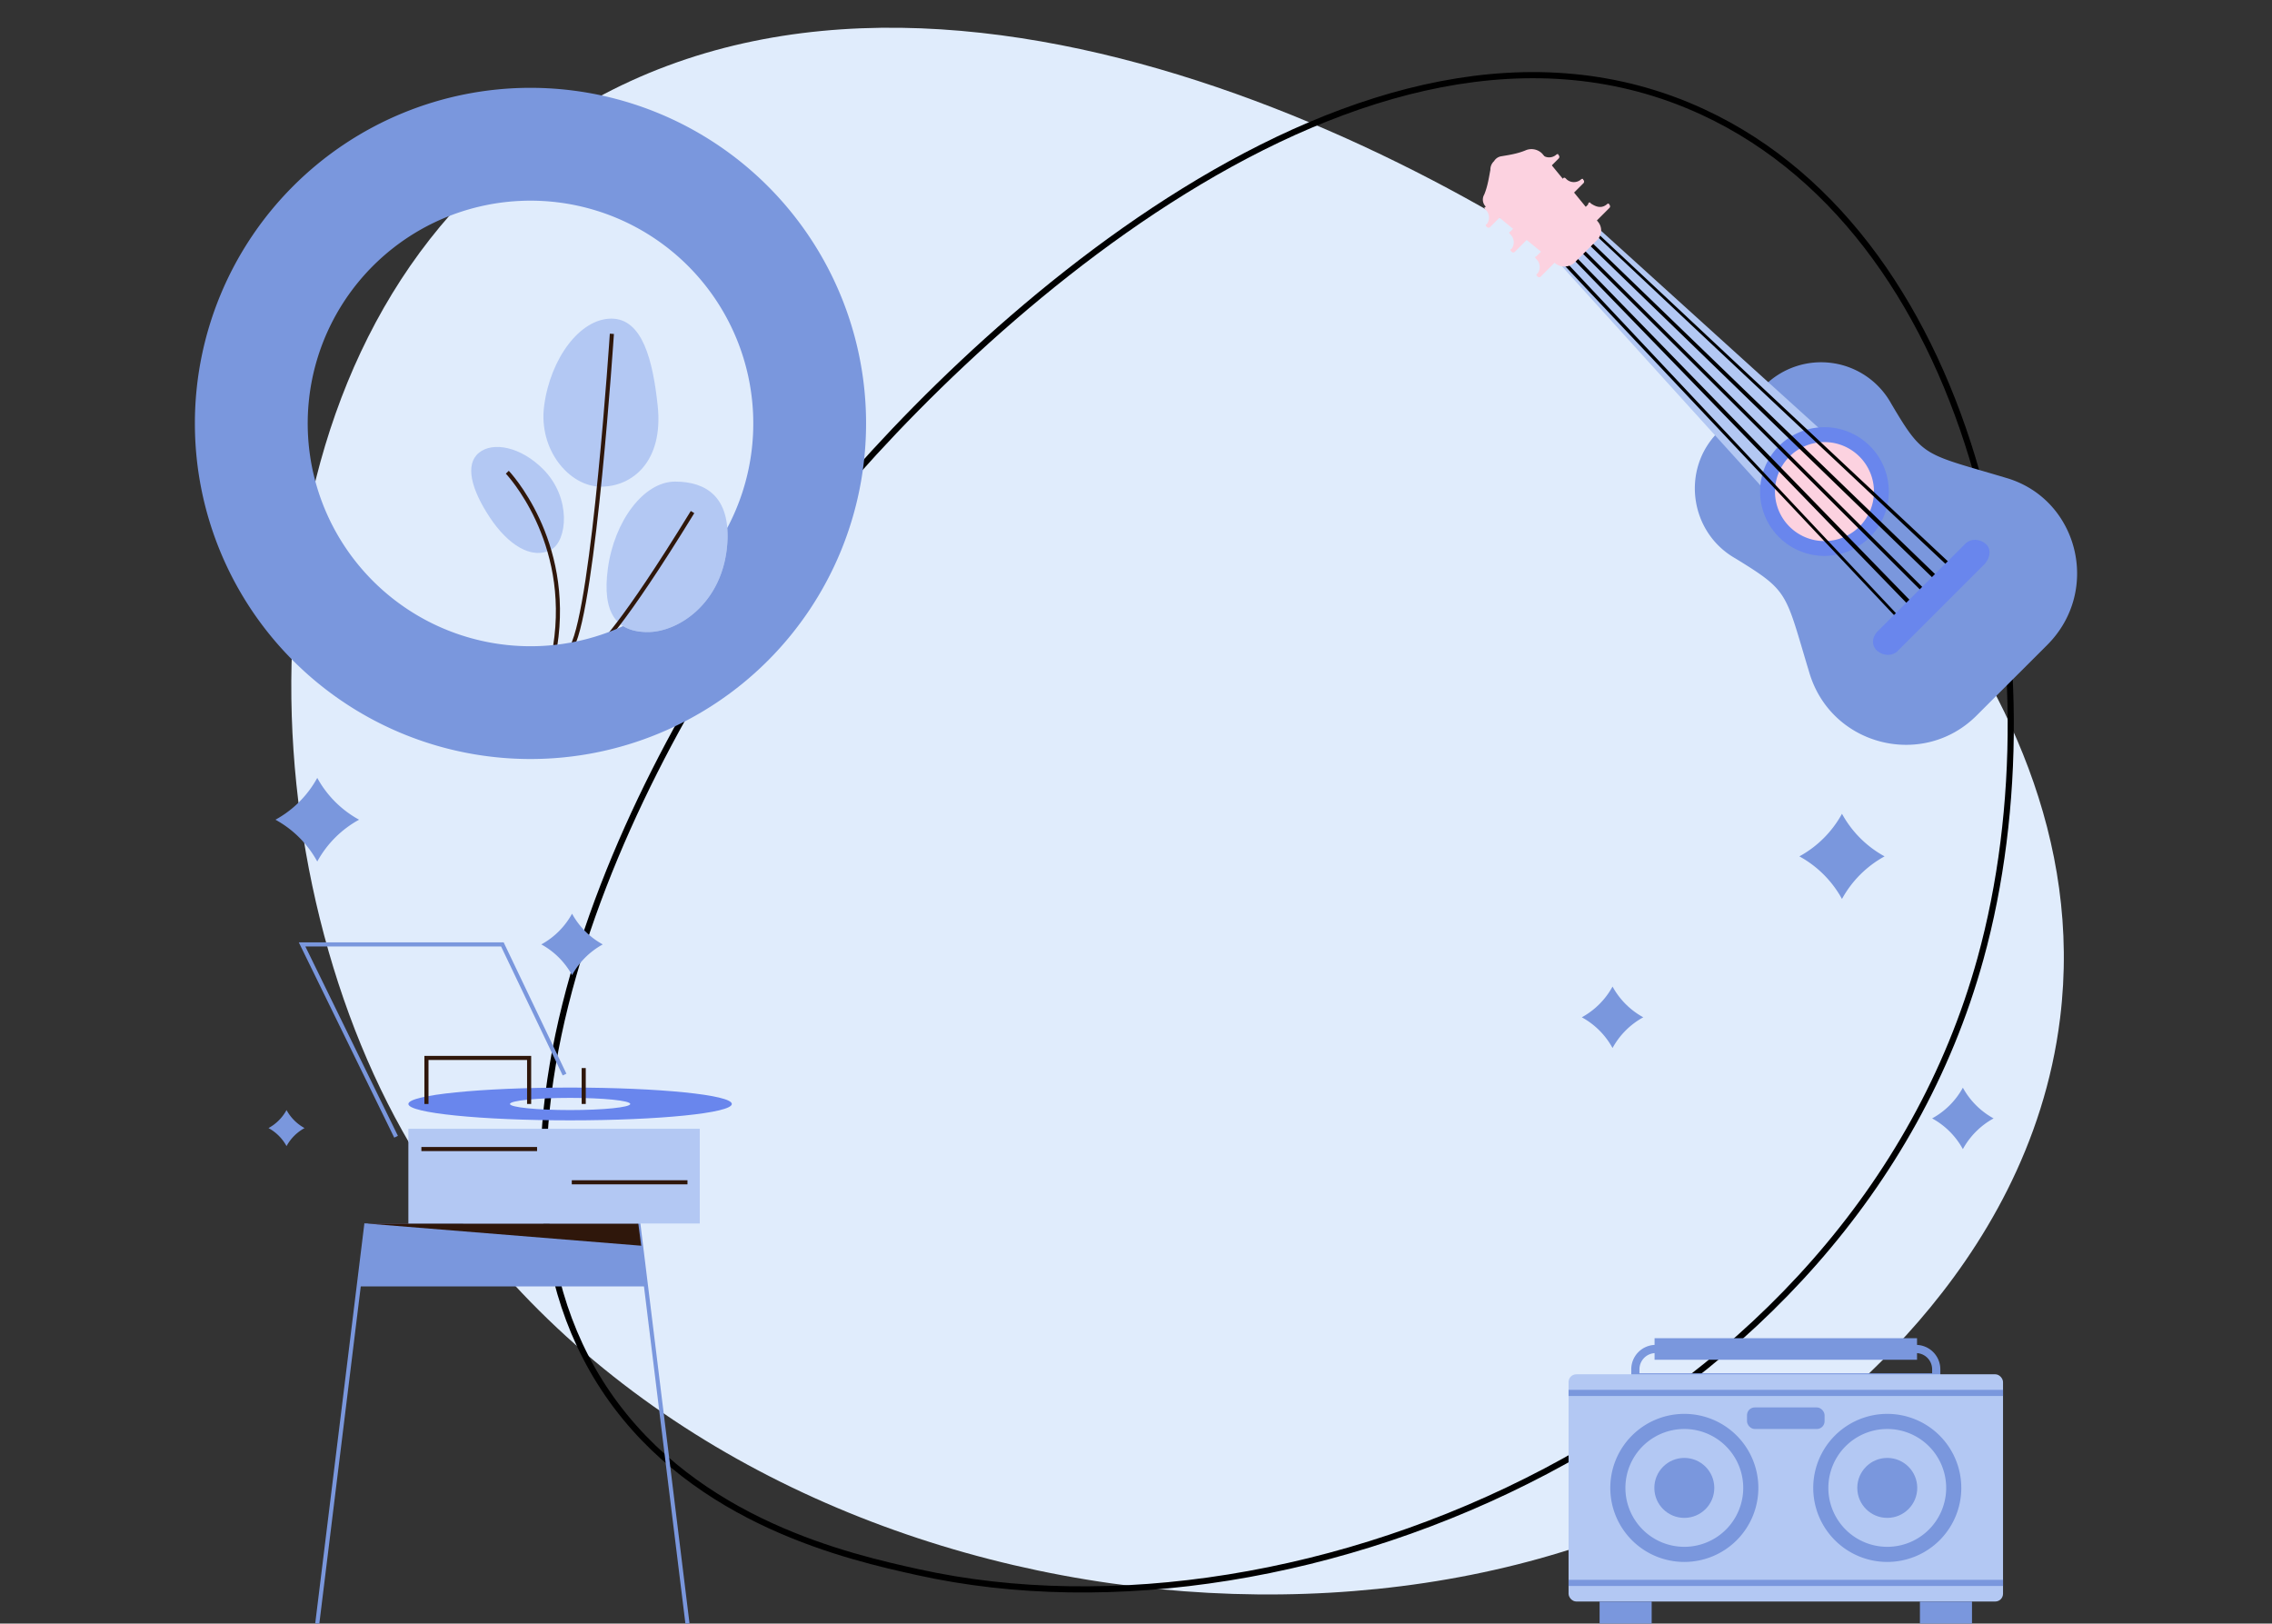 <svg xmlns="http://www.w3.org/2000/svg" viewBox="0 0 1109 792.52"><rect x="0" y="0" width="1109" height="792.52" fill="#333333" stroke="none"/><title>background 11</title><g id="background-10" data-name="background"><path d="M860.855,711.736c23.882-15.851,129.4-90.347,144.709-214.728C1027.043,322.499,853.576,190.951,805.988,154.864,696.893,72.135,432.3-64.714,256.142,70.749,115.057,179.241,117.078,410.383,196.416,552.046,327.157,785.491,671.379,837.493,860.855,711.736Z" fill="#e0ecfc"/><path d="M447.971,767.388c-32.831-7.276-108.114-23.96-151.392-87.085-83.761-122.172,18.717-321.503,96.859-420.485C467.68,165.773,665.564-22.131,831.297,54.711c135.646,62.892,175.376,268.647,135.393,413.274C904.201,694.023,636.388,809.146,447.971,767.388Z" fill="none" stroke="#000" stroke-miterlimit="10" stroke-width="3"/><path d="M808.166,658.473H935.184a9.92,9.92,0,0,1,9.92,9.92v3.944a0,0,0,0,1,0,0H798.246a0,0,0,0,1,0,0v-3.944A9.92,9.92,0,0,1,808.166,658.473Z" fill="none" stroke="#7a97dd" stroke-miterlimit="10" stroke-width="4"/><rect x="765.639" y="670.823" width="212.072" height="110.914" rx="3.787" fill="#b3c8f3"/><path d="M921.201,690.146a36.135,36.135,0,1,0,36.139,36.131A36.135,36.135,0,0,0,921.201,690.146Zm0,64.892a28.757,28.757,0,1,1,28.761-28.761A28.76,28.76,0,0,1,921.201,755.038Z" fill="#7a97dd"/><circle cx="921.205" cy="726.28" r="14.634" fill="#7a97dd"/><rect x="807.617" y="653.21" width="128.116" height="10.527" fill="#7a97dd"/><rect x="852.74" y="686.998" width="37.87" height="10.527" rx="3.787" fill="#7a97dd"/><line x1="765.639" y1="679.912" x2="977.711" y2="679.912" fill="none" stroke="#7a97dd" stroke-miterlimit="10" stroke-width="3"/><line x1="765.639" y1="772.647" x2="977.711" y2="772.647" fill="none" stroke="#7a97dd" stroke-miterlimit="10" stroke-width="3"/><path d="M822.141,690.146a36.135,36.135,0,1,0,36.139,36.131A36.135,36.135,0,0,0,822.141,690.146Zm0,64.892a28.757,28.757,0,1,1,28.761-28.761A28.76,28.76,0,0,1,822.141,755.038Z" fill="#7a97dd"/><circle cx="822.144" cy="726.28" r="14.634" fill="#7a97dd"/><rect x="780.788" y="781.737" width="25.418" height="10.783" fill="#7a97dd"/><rect x="937.144" y="781.737" width="25.418" height="10.783" fill="#7a97dd"/><path d="M321.027,198.001c-2.317-21.722-7.301-42.471-22.603-42.471s-29.712,19.322-32.81,42.471c-2.898,21.652,12.405,39.555,27.706,39.555S323.944,225.343,321.027,198.001Z" fill="#b3c8f3"/><path d="M355.053,264.533c1.262-21.809-10.236-29.454-25.538-29.454S299.804,254.401,296.705,277.55c-2.898,21.652,4.16,30.973,19.462,30.973S353.352,293.941,355.053,264.533Z" fill="#b3c8f3"/><path d="M265.259,229.171c-10.99-11.147-24.726-13.769-31.532-8.121s-3.839,17.64,5.397,31.574c8.638,13.033,20.294,20.901,29.94,15.63C276.824,264.013,279.091,243.201,265.259,229.171Z" fill="#b3c8f3"/><path d="M247.63,230.507s31.595,33.053,23.332,85.064" fill="none" stroke="#2f170b" stroke-miterlimit="10" stroke-width="2"/><path d="M298.668,162.942s-8.749,132.457-19.443,152.629" fill="none" stroke="#2f170b" stroke-miterlimit="10" stroke-width="2"/><path d="M292.349,315.571s10.694-8.506,45.691-65.621" fill="none" stroke="#2f170b" stroke-miterlimit="10" stroke-width="2"/><path d="M258.928,42.871A163.811,163.811,0,1,0,422.748,206.692,163.82,163.82,0,0,0,258.928,42.871Zm96.126,221.662c-1.702,29.408-23.585,43.99-38.887,43.99-4.855,0-8.874-.947-12.014-2.92a108.747,108.747,0,1,1,50.831-47.888A49.308,49.308,0,0,1,355.053,264.533Z" fill="#7a97dd"/><path d="M264.225,460.991h0a37.735,37.735,0,0,1,15,15h0a37.735,37.735,0,0,1,15-15h0a37.734,37.734,0,0,1-15-15h0A37.734,37.734,0,0,1,264.225,460.991Z" fill="#7a97dd"/><path d="M772.106,496.563h0a37.734,37.734,0,0,1,15,15h0a37.734,37.734,0,0,1,15-15h0a37.735,37.735,0,0,1-15-15h0A37.735,37.735,0,0,1,772.106,496.563Z" fill="#7a97dd"/><path d="M943.106,545.917h0a37.735,37.735,0,0,1,15,15h0a37.735,37.735,0,0,1,15-15h0a37.735,37.735,0,0,1-15-15h0A37.734,37.734,0,0,1,943.106,545.917Z" fill="#7a97dd"/><path d="M878.304,418.014h0a52.313,52.313,0,0,1,20.795,20.795h0a52.313,52.313,0,0,1,20.795-20.795h0a52.313,52.313,0,0,1-20.795-20.795h0A52.313,52.313,0,0,1,878.304,418.014Z" fill="#7a97dd"/><path d="M134.451,400.118h0a51.347,51.347,0,0,1,20.411,20.411h0a51.347,51.347,0,0,1,20.411-20.411h0a51.347,51.347,0,0,1-20.411-20.411h0A51.347,51.347,0,0,1,134.451,400.118Z" fill="#7a97dd"/><path d="M131.068,550.642h0a22.122,22.122,0,0,1,8.794,8.794h0a22.122,22.122,0,0,1,8.794-8.794h0a22.122,22.122,0,0,1-8.794-8.794h0A22.122,22.122,0,0,1,131.068,550.642Z" fill="#7a97dd"/><line x1="311.568" y1="597.226" x2="335.568" y2="792.52" fill="none" stroke="#7a97dd" stroke-miterlimit="10" stroke-width="2"/><line x1="178.862" y1="597.226" x2="154.862" y2="792.52" fill="none" stroke="#7a97dd" stroke-miterlimit="10" stroke-width="2"/><polygon points="174.862 627.932 315.568 627.932 311.568 597.226 178.862 597.226 174.862 627.932" fill="#7a97dd"/><polygon points="312.98 608.063 178.862 597.226 311.568 597.226 312.98 608.063" fill="#2f170b"/><rect x="199.332" y="550.991" width="142.235" height="46.235" transform="translate(540.9 1148.216) rotate(-180)" fill="#b3c8f3"/><line x1="335.568" y1="577.108" x2="279.097" y2="577.108" fill="none" stroke="#2f170b" stroke-miterlimit="10" stroke-width="2"/><line x1="262.156" y1="560.873" x2="205.685" y2="560.873" fill="none" stroke="#2f170b" stroke-miterlimit="10" stroke-width="2"/><polyline points="275.568 524.52 245.215 460.991 147.45 460.991 193.332 554.873" fill="none" stroke="#7a97dd" stroke-miterlimit="10" stroke-width="2"/><path d="M199.335,538.868c0,4.42,35.34,8,78.94,8,43.6,0,78.94-3.58,78.94-8,0-4.41-35.34-8-78.94-8C234.676,530.868,199.335,534.458,199.335,538.868Zm49.59,0c0-1.64,13.14-2.97,29.35-2.97s29.35,1.33,29.35,2.97c0,1.65-13.14,2.98-29.35,2.98S248.926,540.518,248.926,538.868Z" fill="#6986ed"/><line x1="284.921" y1="538.868" x2="284.921" y2="521.344" fill="none" stroke="#2f170b" stroke-miterlimit="10" stroke-width="2"/><polyline points="258.274 538.868 258.274 516.402 208.156 516.402 208.156 538.873" fill="none" stroke="#2f170b" stroke-miterlimit="10" stroke-width="2"/><path d="M923.157,197.061a39.091,39.091,0,0,0-62.215-8.444l-22.341,22.341c-18.119,18.119-13.898,48.904,8.443,61.599,26.593,16.301,24.159,16.301,36.238,56.176,10.878,35.622,55.59,46.5,81.537,20.523L999.27,314.836c26.563-26.563,15.099-71.275-19.937-81.537-40.46-12.08-40.46-9.676-56.176-36.238Zm0,0" fill="#7a97dd"/><path d="M750.408,116.726,883.898,264.114l30.815-30.815L767.325,99.809ZM767.325,99.809" fill="#b3c8f3"/><path d="M776.385,99.223c0-.616-1.202-.616-1.202.586l-25.361,25.391c-.616,0-.616.586,0,1.202a5.289,5.289,0,0,1,.586,7.242c-.586,0-.586.616,0,1.202a1.125,1.125,0,0,0,1.818,0l33.219-33.219a1.125,1.125,0,0,0,0-1.818c0-.586-.586-.586-1.202,0-3.02,2.434-6.04.616-7.858-.586Zm0,0" fill="#fcd2e0"/><path d="M764.306,87.144c-.586-.616-1.202-.616-1.818.586l-25.361,25.391c-.586,0-.586.586,0,1.202a5.318,5.318,0,0,1,.616,7.242c-.616,0-.616.616,0,1.202a1.125,1.125,0,0,0,1.818,0L772.779,89.547a1.16,1.16,0,0,0,0-1.818c0-.586-.616-.586-1.232,0a5.289,5.289,0,0,1-7.241-.586Zm0,0" fill="#fcd2e0"/><path d="M752.226,75.064c-.586-.616-1.202-.616-1.818.586L725.047,101.041c-.586,0-.586.586,0,1.202a5.318,5.318,0,0,1,.616,7.242c-.616,0-.616.616,0,1.202a1.125,1.125,0,0,0,1.818,0l33.219-33.218a1.16,1.16,0,0,0,0-1.818c0-.586-.616-.586-1.232,0a5.29,5.29,0,0,1-7.242-.586Zm0,0" fill="#fcd2e0"/><path d="M859.123,239.955a31.416,31.416,0,1,1,31.431,31.401,31.424,31.424,0,0,1-31.431-31.401Zm0,0" fill="#6986ed"/><path d="M866.395,239.955a24.159,24.159,0,1,1,24.159,24.159,24.145,24.145,0,0,1-24.159-24.159Zm0,0" fill="#fcd2e0"/><path d="M774.567,110.686,956.375,281.617l.616-1.818L775.799,110.101Zm1.232-.586"/><path d="M770.961,114.908,949.134,287.657l1.202-1.818L772.163,113.707Zm1.202-1.202"/><path d="M767.325,118.544,942.478,293.081l1.202-1.202L768.527,117.342Zm1.202-1.202"/><path d="M763.72,122.18,935.236,299.12l1.818-1.202L764.921,120.948Zm1.202-1.232"/><path d="M760.083,125.786,928.58,304.574l1.232-.616L761.285,124.584Zm1.202-1.202"/><path d="M732.905,76.266a5.023,5.023,0,0,0-3.636,2.404,5.562,5.562,0,0,0-1.788,4.252c-.616,3.02-1.232,7.827-3.02,12.079a4.821,4.821,0,0,0,1.788,6.626l33.219,27.179a7.307,7.307,0,0,0,9.06-.586l10.878-10.878a6.558,6.558,0,0,0,.616-9.06L752.842,75.064a7.339,7.339,0,0,0-7.858-1.818c-4.222,1.818-8.443,2.404-12.079,3.02Zm0,0" fill="#fcd2e0"/><path d="M916.501,308.18c-3.02,3.02-3.02,7.272,0,9.676,3.02,2.404,7.272,2.404,9.676,0l42.894-42.894c2.404-3.02,3.02-7.242,0-9.645-3.02-2.434-7.272-2.434-9.676,0l-42.894,42.864Zm0,0" fill="#6986ed"/></g></svg>